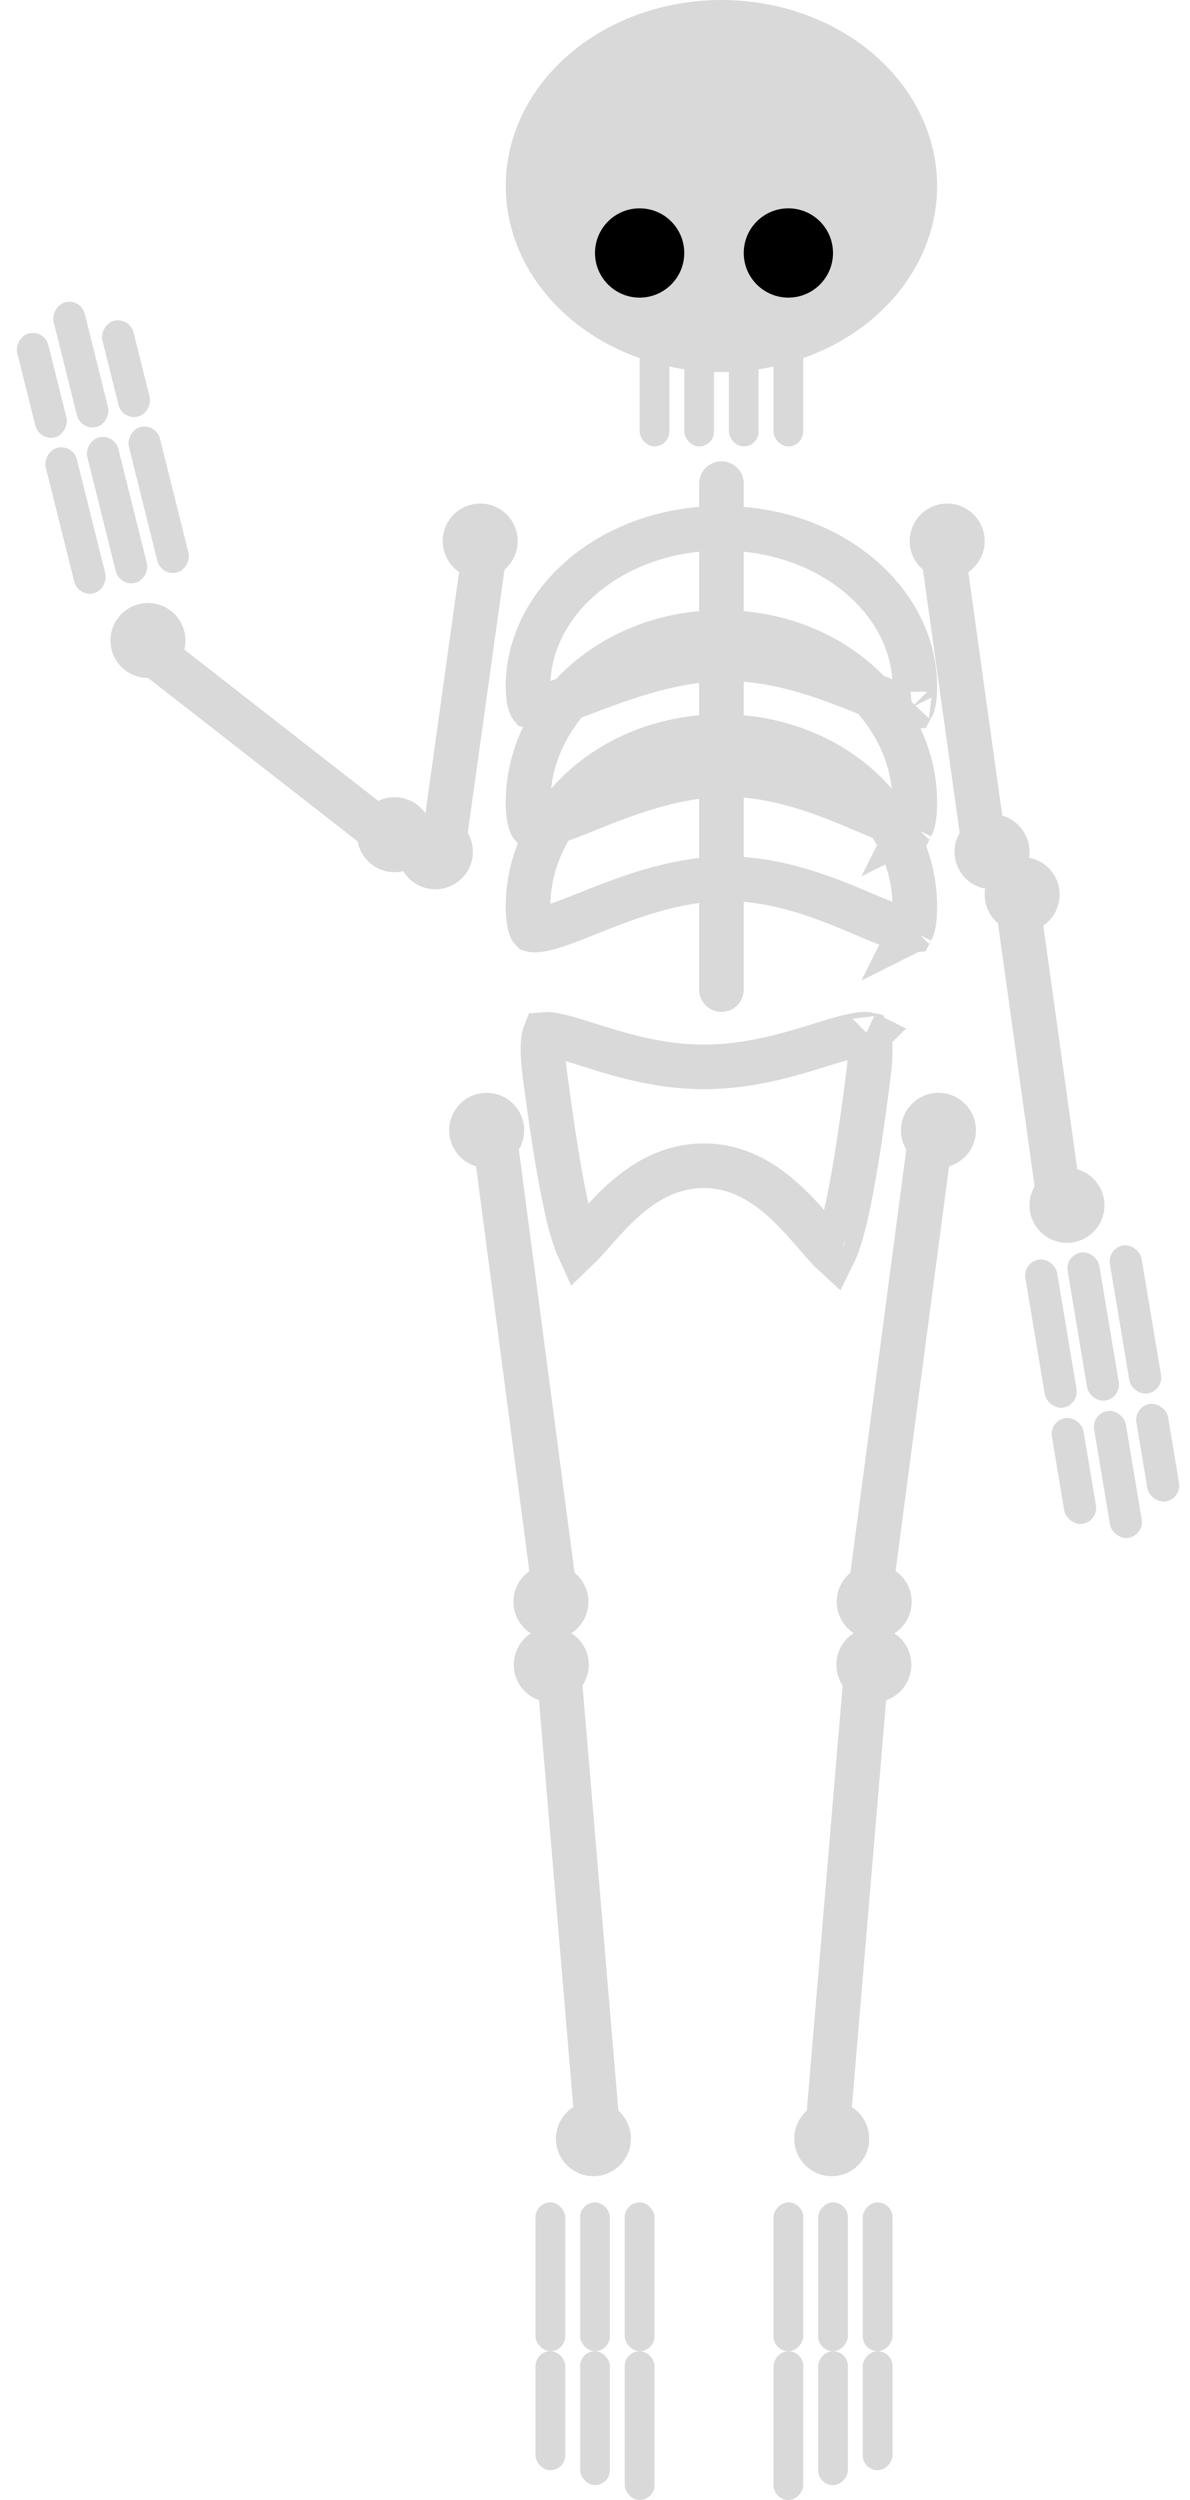 <svg width="80" height="168" viewBox="0 0 80 168" fill="none" xmlns="http://www.w3.org/2000/svg">
<rect x="43" y="19" width="2" height="11" rx="1" fill="#D9D9D9"/>
<rect x="49" y="19" width="2" height="11" rx="1" fill="#D9D9D9"/>
<rect x="46" y="19" width="2" height="11" rx="1" fill="#D9D9D9"/>
<rect x="52" y="19" width="2" height="11" rx="1" fill="#D9D9D9"/>
<rect x="36" y="148" width="2" height="10" rx="1" fill="#D9D9D9"/>
<rect width="2" height="10" rx="1" transform="matrix(-1 0 0 1 60 148)" fill="#D9D9D9"/>
<rect x="36" y="158" width="2" height="8" rx="1" fill="#D9D9D9"/>
<rect width="2" height="8" rx="1" transform="matrix(-1 0 0 1 60 158)" fill="#D9D9D9"/>
<rect x="39" y="148" width="2" height="10" rx="1" fill="#D9D9D9"/>
<rect width="2" height="10" rx="1" transform="matrix(-1 0 0 1 57 148)" fill="#D9D9D9"/>
<rect x="39" y="158" width="2" height="9" rx="1" fill="#D9D9D9"/>
<rect width="2" height="9" rx="1" transform="matrix(-1 0 0 1 57 158)" fill="#D9D9D9"/>
<rect x="42" y="148" width="2" height="10" rx="1" fill="#D9D9D9"/>
<rect width="2" height="10" rx="1" transform="matrix(-1 0 0 1 54 148)" fill="#D9D9D9"/>
<rect x="42" y="158" width="2" height="10" rx="1" fill="#D9D9D9"/>
<rect width="2" height="10" rx="1" transform="matrix(-1 0 0 1 54 158)" fill="#D9D9D9"/>
<ellipse cx="48.5" cy="12.5" rx="14.5" ry="12.5" fill="#D9D9D9"/>
<path d="M61.5 46.114C61.5 47.023 61.376 47.378 61.311 47.497C61.247 47.503 61.117 47.504 60.892 47.466C60.527 47.403 60.058 47.263 59.448 47.04C59.04 46.892 58.583 46.709 58.083 46.511C55.737 45.577 52.449 44.268 48.862 44.268C45.349 44.268 41.988 45.529 39.517 46.456C38.942 46.672 38.415 46.87 37.945 47.029C37.292 47.252 36.772 47.397 36.357 47.463C35.947 47.527 35.768 47.492 35.718 47.475C35.709 47.464 35.695 47.441 35.676 47.4C35.598 47.228 35.5 46.849 35.5 46.114C35.5 40.493 41.056 35.5 48.5 35.5C55.944 35.5 61.5 40.493 61.5 46.114ZM61.272 47.548C61.271 47.546 61.277 47.537 61.293 47.525C61.281 47.543 61.273 47.549 61.272 47.548ZM35.725 47.485C35.725 47.485 35.725 47.485 35.724 47.484C35.725 47.485 35.725 47.485 35.725 47.485Z" stroke="#D9D9D9" stroke-width="3"/>
<path d="M61.5 53.921C61.5 54.732 61.409 55.186 61.321 55.417C61.307 55.453 61.295 55.479 61.285 55.498C61.226 55.502 61.108 55.502 60.908 55.465C60.552 55.4 60.088 55.252 59.478 55.015C59.073 54.857 58.618 54.664 58.121 54.453C55.776 53.457 52.469 52.052 48.862 52.052C45.329 52.052 41.95 53.406 39.479 54.395C38.906 54.624 38.382 54.834 37.917 55.003C37.264 55.239 36.749 55.393 36.342 55.461C35.959 55.526 35.794 55.493 35.751 55.48C35.748 55.477 35.745 55.471 35.74 55.465C35.729 55.447 35.711 55.416 35.691 55.367C35.6 55.154 35.5 54.72 35.5 53.921C35.5 47.771 41.153 42.5 48.5 42.5C55.847 42.5 61.5 47.771 61.5 53.921ZM61.259 55.542C61.259 55.542 61.26 55.54 61.264 55.537C61.261 55.541 61.259 55.542 61.259 55.542Z" stroke="#D9D9D9" stroke-width="3"/>
<path d="M61.5 60.921C61.5 61.732 61.409 62.186 61.321 62.417C61.307 62.453 61.295 62.479 61.285 62.498C61.226 62.502 61.108 62.502 60.908 62.465C60.552 62.4 60.088 62.252 59.478 62.015C59.073 61.857 58.618 61.664 58.121 61.453C55.776 60.457 52.469 59.052 48.862 59.052C45.329 59.052 41.95 60.406 39.479 61.395C38.906 61.624 38.382 61.834 37.917 62.003C37.264 62.239 36.749 62.393 36.342 62.461C35.959 62.526 35.794 62.493 35.751 62.48C35.748 62.477 35.745 62.471 35.74 62.465C35.729 62.447 35.711 62.416 35.691 62.367C35.6 62.154 35.5 61.72 35.5 60.921C35.5 54.771 41.153 49.5 48.5 49.5C55.847 49.5 61.5 54.771 61.5 60.921ZM61.259 62.542C61.259 62.542 61.26 62.54 61.264 62.537C61.261 62.541 61.259 62.542 61.259 62.542Z" stroke="#D9D9D9" stroke-width="3"/>
<path d="M58.384 72.198C57.574 78.581 56.897 82.048 56.26 83.747C56.178 83.966 56.105 84.133 56.043 84.258C55.791 84.026 55.477 83.68 55.059 83.198C54.996 83.125 54.931 83.049 54.863 82.972C54.395 82.429 53.842 81.789 53.232 81.183C51.851 79.81 49.913 78.337 47.328 78.337C44.767 78.337 42.858 79.729 41.495 81.045C40.891 81.629 40.347 82.245 39.893 82.76C39.834 82.827 39.776 82.892 39.72 82.956C39.371 83.35 39.104 83.641 38.889 83.847C38.835 83.728 38.772 83.578 38.703 83.389C38.094 81.722 37.44 78.355 36.63 72.192C36.499 71.198 36.477 70.503 36.52 70.027C36.545 69.742 36.59 69.584 36.62 69.507C36.771 69.493 37.049 69.511 37.522 69.619C38.002 69.728 38.565 69.899 39.253 70.115C39.342 70.143 39.432 70.172 39.525 70.201C40.129 70.392 40.806 70.606 41.525 70.807C43.189 71.273 45.157 71.696 47.328 71.696C49.499 71.696 51.485 71.273 53.176 70.808C53.885 70.613 54.557 70.406 55.163 70.219C55.276 70.184 55.388 70.15 55.496 70.117C56.202 69.901 56.787 69.728 57.288 69.618C57.981 69.467 58.26 69.496 58.348 69.516C58.378 69.577 58.437 69.732 58.472 70.054C58.523 70.52 58.51 71.209 58.384 72.198ZM56.395 84.533C56.395 84.533 56.393 84.532 56.388 84.53C56.392 84.532 56.395 84.533 56.395 84.533ZM58.382 69.527C58.381 69.528 58.379 69.527 58.374 69.524C58.38 69.526 58.382 69.527 58.382 69.527Z" stroke="#D9D9D9" stroke-width="3"/>
<circle cx="43" cy="17" r="3" fill="black"/>
<circle cx="53" cy="17" r="3" fill="black"/>
<line x1="48.5" y1="32.5" x2="48.5" y2="66.5" stroke="#D9D9D9" stroke-width="3" stroke-linecap="round"/>
<circle cx="37.037" cy="107.637" r="2.52" fill="#D9D9D9"/>
<circle cx="32.717" cy="75.958" r="2.52" fill="#D9D9D9"/>
<line x1="33.32" y1="76.889" x2="37.158" y2="106.037" stroke="#D9D9D9" stroke-width="3" stroke-linecap="round"/>
<circle r="2.52" transform="matrix(-1 0 0 1 58.77 107.637)" fill="#D9D9D9"/>
<circle r="2.52" transform="matrix(-1 0 0 1 63.09 75.958)" fill="#D9D9D9"/>
<line x1="1.5" y1="-1.5" x2="30.899" y2="-1.5" transform="matrix(-0.131 0.991 0.991 0.131 64.17 75.598)" stroke="#D9D9D9" stroke-width="3" stroke-linecap="round"/>
<rect width="2.16" height="10.08" rx="1.08" transform="matrix(0.97 -0.242 -0.242 -0.97 5.25 40.128)" fill="#D9D9D9"/>
<rect width="2.16" height="7.2" rx="1.08" transform="matrix(0.97 -0.242 -0.242 -0.97 2.638 29.649)" fill="#D9D9D9"/>
<rect width="2.16" height="10.08" rx="1.08" transform="matrix(0.97 -0.242 -0.242 -0.97 8.044 39.431)" fill="#D9D9D9"/>
<rect width="2.16" height="8.64" rx="1.08" transform="matrix(0.97 -0.242 -0.242 -0.97 5.433 28.952)" fill="#D9D9D9"/>
<rect width="2.16" height="10.08" rx="1.08" transform="matrix(0.97 -0.242 -0.242 -0.97 10.839 38.735)" fill="#D9D9D9"/>
<rect width="2.16" height="6.638" rx="1.08" transform="matrix(0.97 -0.242 -0.242 -0.97 8.227 28.256)" fill="#D9D9D9"/>
<circle r="2.52" transform="matrix(-1 0 0 1 29.27 57.239)" fill="#D9D9D9"/>
<circle r="2.52" transform="matrix(-1 0 0 1 32.283 36.359)" fill="#D9D9D9"/>
<line x1="32.482" y1="37.692" x2="29.883" y2="56.32" stroke="#D9D9D9" stroke-width="3" stroke-linecap="round"/>
<circle r="2.52" transform="matrix(0.5 -0.866 -0.866 -0.5 9.947 43.041)" fill="#D9D9D9"/>
<circle r="2.52" transform="matrix(0.5 -0.866 -0.866 -0.5 26.523 56.091)" fill="#D9D9D9"/>
<line x1="25.269" y1="55.596" x2="10.436" y2="44.031" stroke="#D9D9D9" stroke-width="3" stroke-linecap="round"/>
<rect x="68.756" y="84.824" width="2.16" height="10.08" rx="1.08" transform="rotate(-9.49 68.756 84.824)" fill="#D9D9D9"/>
<rect x="70.536" y="95.476" width="2.16" height="7.2" rx="1.08" transform="rotate(-9.49 70.536 95.476)" fill="#D9D9D9"/>
<rect x="71.596" y="84.349" width="2.16" height="10.08" rx="1.08" transform="rotate(-9.49 71.596 84.349)" fill="#D9D9D9"/>
<rect x="73.377" y="95.001" width="2.16" height="8.64" rx="1.08" transform="rotate(-9.49 73.377 95.001)" fill="#D9D9D9"/>
<rect x="74.437" y="83.874" width="2.16" height="10.08" rx="1.08" transform="rotate(-9.49 74.437 83.874)" fill="#D9D9D9"/>
<rect x="76.218" y="94.526" width="2.16" height="6.638" rx="1.08" transform="rotate(-9.49 76.218 94.526)" fill="#D9D9D9"/>
<circle cx="66.69" cy="57.239" r="2.52" fill="#D9D9D9"/>
<circle cx="63.677" cy="36.359" r="2.52" fill="#D9D9D9"/>
<line x1="1.5" y1="-1.5" x2="20.309" y2="-1.5" transform="matrix(0.138 0.99 0.99 -0.138 64.757 35.999)" stroke="#D9D9D9" stroke-width="3" stroke-linecap="round"/>
<circle cx="71.73" cy="80.998" r="2.52" fill="#D9D9D9"/>
<circle cx="68.717" cy="60.118" r="2.52" fill="#D9D9D9"/>
<line x1="1.5" y1="-1.5" x2="20.309" y2="-1.5" transform="matrix(0.138 0.99 0.99 -0.138 69.797 59.758)" stroke="#D9D9D9" stroke-width="3" stroke-linecap="round"/>
<circle cx="39.894" cy="143.72" r="2.52" transform="rotate(2.68 39.894 143.72)" fill="#D9D9D9"/>
<circle cx="37.06" cy="111.874" r="2.52" transform="rotate(2.68 37.06 111.874)" fill="#D9D9D9"/>
<line x1="37.619" y1="112.832" x2="40.09" y2="142.127" stroke="#D9D9D9" stroke-width="3" stroke-linecap="round"/>
<circle r="2.52" transform="matrix(-0.999 0.047 0.047 0.999 55.913 143.72)" fill="#D9D9D9"/>
<circle r="2.52" transform="matrix(-0.999 0.047 0.047 0.999 58.747 111.874)" fill="#D9D9D9"/>
<line x1="1.5" y1="-1.5" x2="30.899" y2="-1.5" transform="matrix(-0.084 0.996 0.996 0.084 59.809 111.464)" stroke="#D9D9D9" stroke-width="3" stroke-linecap="round"/>
</svg>
